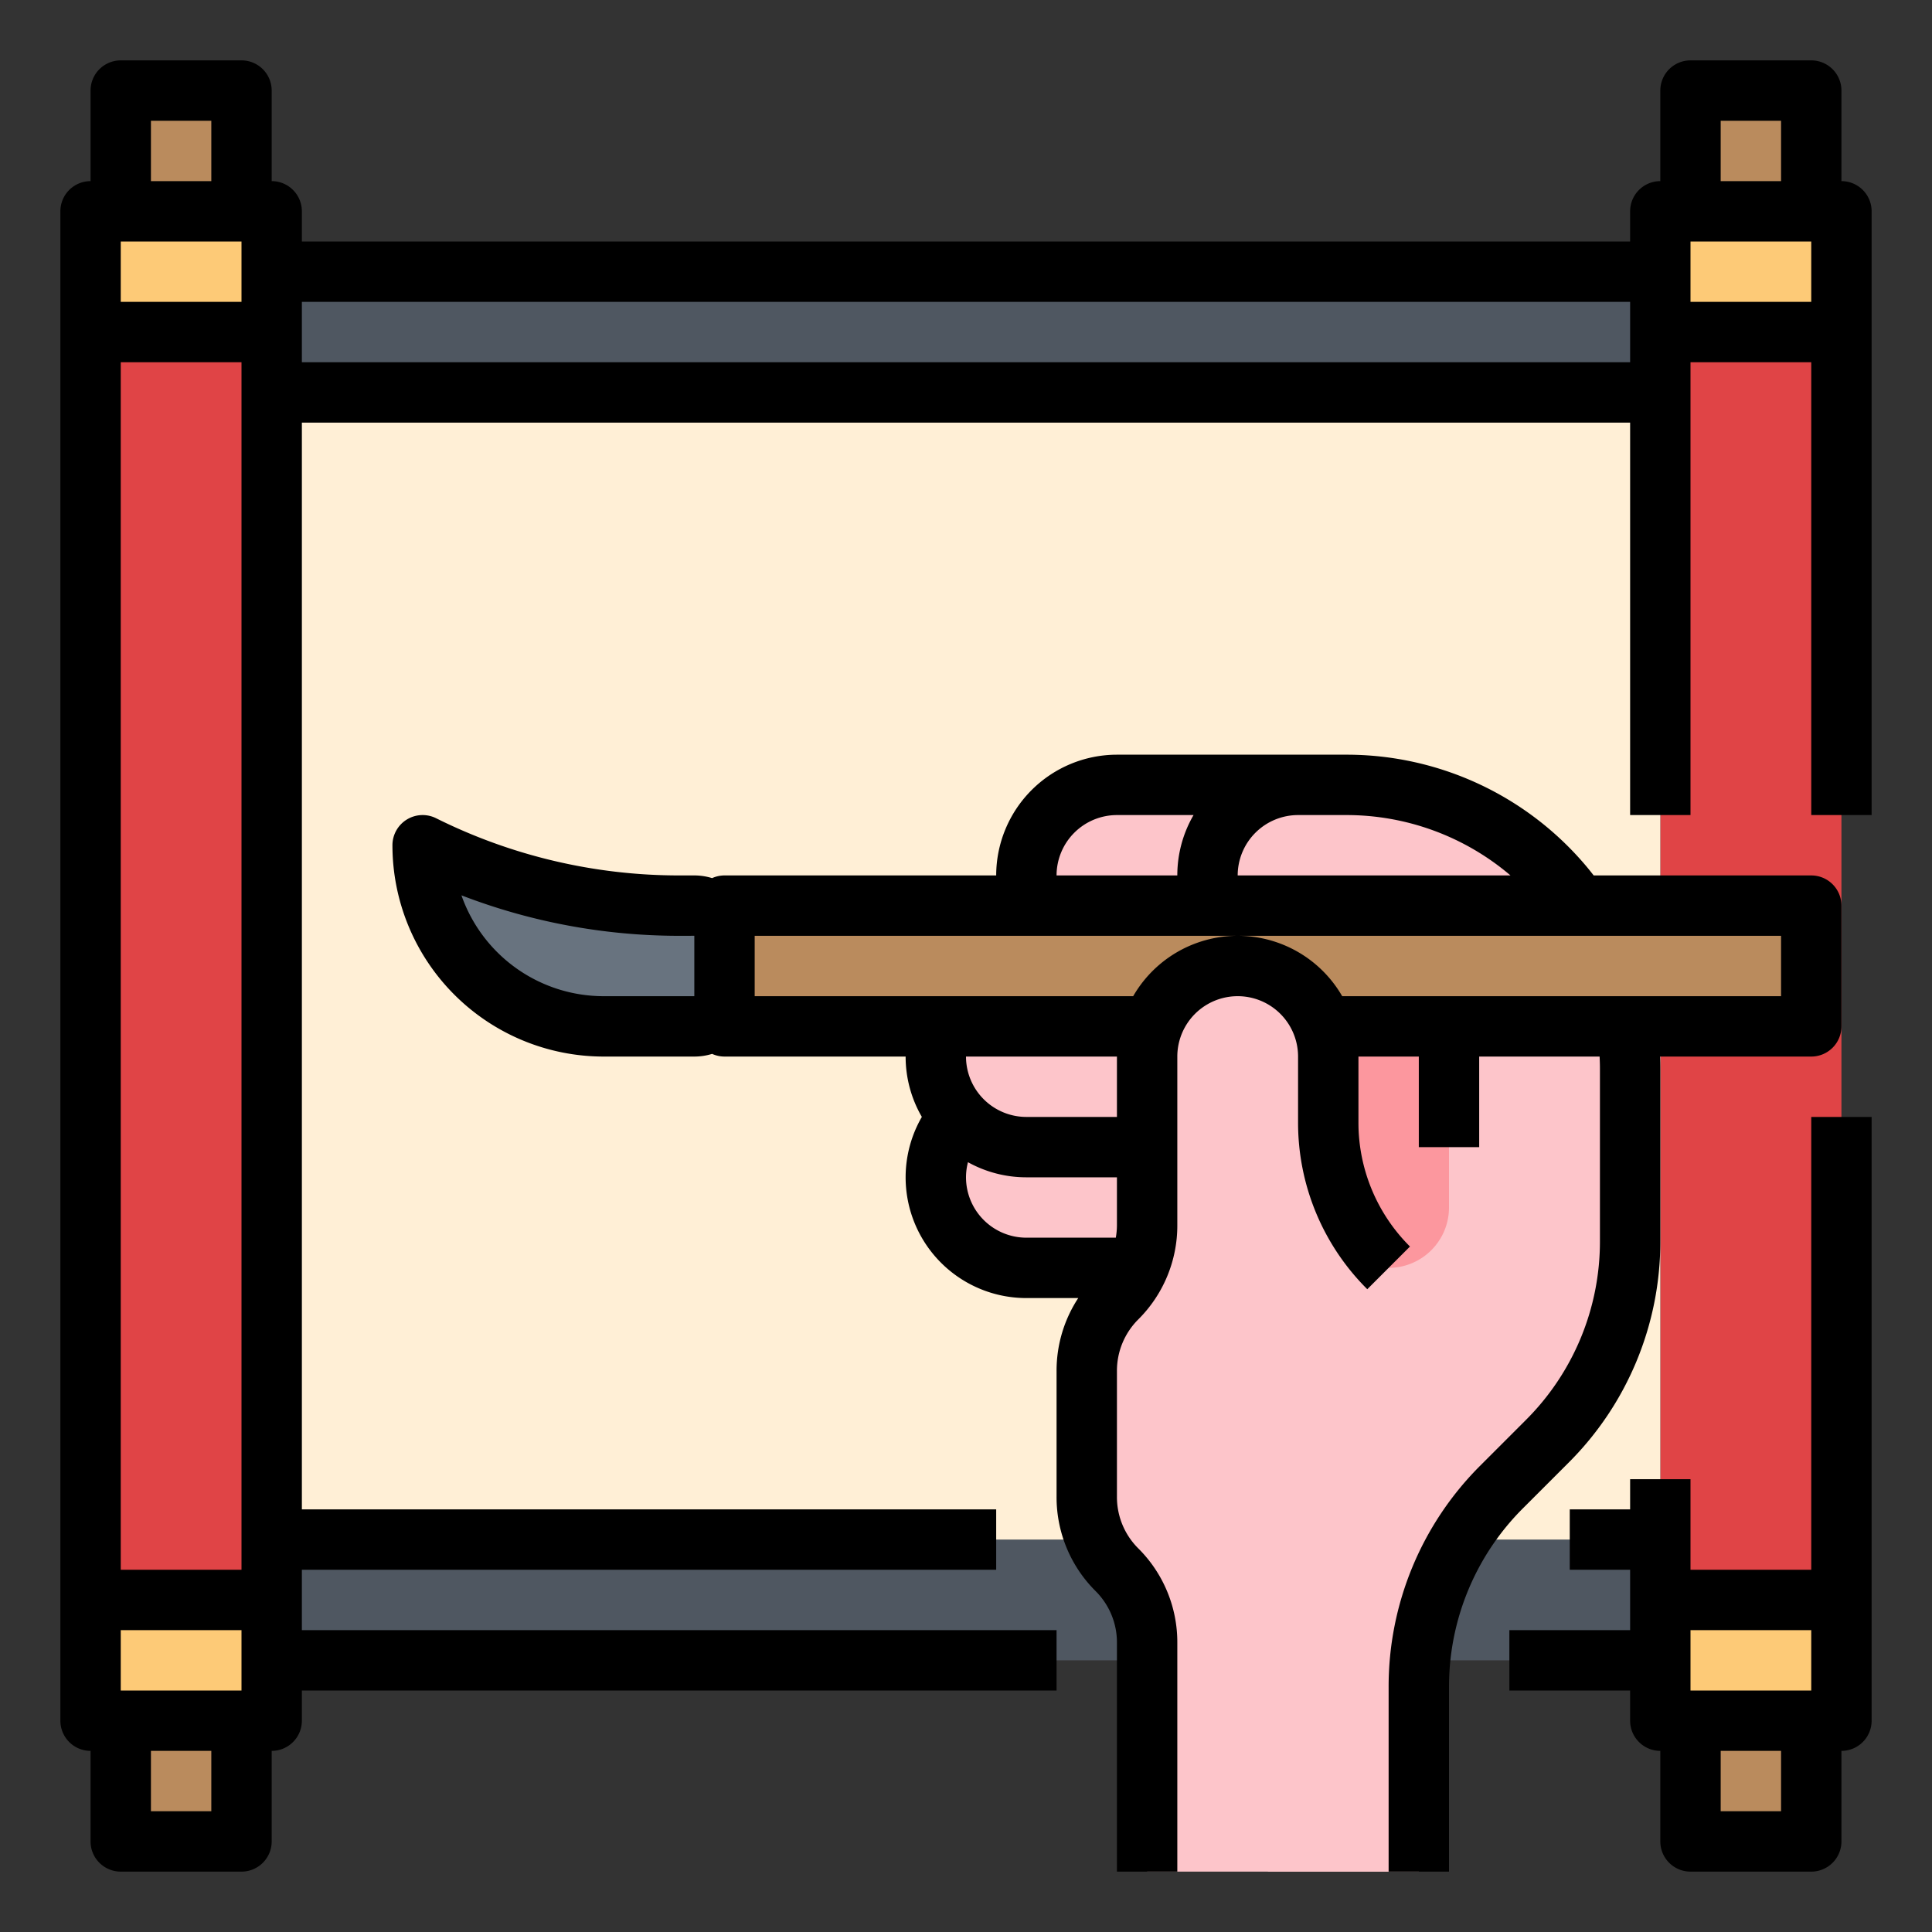 <svg height="512" viewBox="0 0 512 512" width="512" xmlns="http://www.w3.org/2000/svg"><rect x="0" y="0" width="512" height="512" fill="#333333" stroke="none"/><g id="Fill_out_line" data-name="Fill out line"><path d="m72 72h368v368h-368z" fill="#4f5761"/><path d="m24 56h48v400h-48z" fill="#e04446"/><path d="m32 24h32v32h-32z" fill="#ba8b5d"/><path d="m32 456h32v32h-32z" fill="#ba8b5d" transform="matrix(-1 0 0 -1 96 944)"/><path d="m440 56h48v400h-48z" fill="#e04446"/><path d="m448 24h32v32h-32z" fill="#ba8b5d"/><path d="m448 456h32v32h-32z" fill="#ba8b5d" transform="matrix(-1 0 0 -1 928 944)"/><path d="m72 104h368v304h-368z" fill="#ffefd6"/><path d="m440 56h48v32h-48z" fill="#fdca77"/><path d="m440 424h48v32h-48z" fill="#fdca77"/><path d="m24 56h48v32h-48z" fill="#fdca77"/><path d="m24 424h48v32h-48z" fill="#fdca77"/><g fill="#fdc5ca"><path d="m376 496v-40.402a95.598 95.598 0 0 1 28-67.598 95.598 95.598 0 0 0 28-67.598v-48.402l-40-16h-56v240z"/><path d="m344 208v48h-48a24 24 0 0 1 0-48z"/><path d="m320 288v48h-48a23.98 23.98 0 0 1 -20.77-36 24.309 24.309 0 0 1 2.89-3.99 23.884 23.884 0 0 1 17.88-8.01z"/><path d="m320 256v48h-48a23.962 23.962 0 0 1 -16.97-7.03c-.31-.31-.61-.63-.91-.96a24 24 0 0 1 17.88-40.01z"/><path d="m432 304v-20.759a75.241 75.241 0 0 0 -17.439-48.168 75.241 75.241 0 0 0 -57.802-27.073h-12.759a24 24 0 0 0 -24 24 24 24 0 0 0 24 24h12.686a27.314 27.314 0 0 1 19.314 8 27.314 27.314 0 0 1 8 19.314v20.686z"/></g><path d="m384 320v-48h-40v64h24a16 16 0 0 0 16-16z" fill="#fc979e"/><path d="m368 336h-58.46c.14-.28.26-.57.38-.86a27.287 27.287 0 0 0 2.08-10.45v-44.69a24 24 0 0 1 48 0v17.37c0 14.49-2.24 28.39 8 38.63z" fill="#ec808b"/><path d="m192 240h288v32h-288z" fill="#ba8b5d"/><path d="m358.62 272h-45.24a23.988 23.988 0 0 1 45.24 0z" fill="#9f764a"/><path d="m160 272h16a16 16 0 0 0 16-16v-3.777a12.223 12.223 0 0 0 -12.223-12.223 151.554 151.554 0 0 1 -67.777-16 48 48 0 0 0 19.2 38.4 48 48 0 0 0 28.8 9.6z" fill="#68737f"/><path d="m304 496v-60.686a27.314 27.314 0 0 0 -8-19.314 27.314 27.314 0 0 1 -8-19.314v-33.373a27.314 27.314 0 0 1 8-19.314 27.314 27.314 0 0 0 8-19.314v-44.686a24 24 0 0 1 24-24 24 24 0 0 1 24 24v17.373a54.627 54.627 0 0 0 16 38.627v160z" fill="#fdc5ca"/><path d="m480 416h-32v-24h-16v8h-16v16h16v16h-32v16h32v8a8 8 0 0 0 8 8v24a8 8 0 0 0 8 8h32a8 8 0 0 0 8-8v-24a8 8 0 0 0 8-8v-160h-16zm0 16v16h-32v-16zm-8 48h-16v-16h16z"/><path d="m488 48v-24a8 8 0 0 0 -8-8h-32a8 8 0 0 0 -8 8v24a8 8 0 0 0 -8 8v8h-352v-8a8 8 0 0 0 -8-8v-24a8 8 0 0 0 -8-8h-32a8 8 0 0 0 -8 8v24a8 8 0 0 0 -8 8v400a8 8 0 0 0 8 8v24a8 8 0 0 0 8 8h32a8 8 0 0 0 8-8v-24a8 8 0 0 0 8-8v-8h200v-16h-200v-16h184v-16h-184v-288h352v104h16v-120h32v120h16v-160a8 8 0 0 0 -8-8zm-32-16h16v16h-16zm-424 416v-16h32v16zm0-32v-320h32v320zm32-352v16h-32v-16zm-24-32h16v16h-16zm16 448h-16v-16h16zm24-384v-16h352v16zm368-16v-16h32v16z"/><path d="m415.619 387.694a82.697 82.697 0 0 0 24.381-58.86v-45.593q0-1.618-.066-3.241h40.066a8 8 0 0 0 8-8v-32a8 8 0 0 0 -8-8h-57.657c-.539-.69-1.079-1.38-1.636-2.049a83.019 83.019 0 0 0 -63.947-29.951h-60.759a32.036 32.036 0 0 0 -32 32h-72a7.958 7.958 0 0 0 -3.285.711 15.942 15.942 0 0 0 -4.715-.711h-4.223a144.288 144.288 0 0 1 -64.199-15.155 8 8 0 0 0 -11.578 7.155 56.001 56.001 0 0 0 56 56h24a15.942 15.942 0 0 0 4.715-.711 7.958 7.958 0 0 0 3.285.711h48a31.793 31.793 0 0 0 4.299 15.99 31.992 31.992 0 0 0 27.701 48.01h13.744a35.064 35.064 0 0 0 -5.744 19.313v33.373a35.082 35.082 0 0 0 10.343 24.97 19.187 19.187 0 0 1 5.657 13.657v60.687h16v-60.687a35.082 35.082 0 0 0 -10.343-24.97 19.187 19.187 0 0 1 -5.657-13.657v-33.373a19.187 19.187 0 0 1 5.657-13.657 35.082 35.082 0 0 0 10.343-24.97v-44.687a16 16 0 0 1 32 0v17.373a62.215 62.215 0 0 0 18.343 44.284l11.313-11.313a46.323 46.323 0 0 1 -13.657-32.971v-17.373h16v24h16v-24h31.912c.052 1.081.088 2.163.088 3.241v45.593a66.801 66.801 0 0 1 -19.694 47.547l-11.925 11.925a82.697 82.697 0 0 0 -24.381 58.86v48.834h16v-48.834a66.801 66.801 0 0 1 19.694-47.547zm-58.86-171.694a67.029 67.029 0 0 1 43.537 16h-72.296a16.018 16.018 0 0 1 16-16zm-60.759 0h20.305a31.794 31.794 0 0 0 -4.305 16h-32a16.018 16.018 0 0 1 16-16zm-136 48a39.947 39.947 0 0 1 -37.714-26.728 160.475 160.475 0 0 0 57.491 10.728l4.223-.01 0.0.01v16zm136 16v16h-24a16.018 16.018 0 0 1 -16-16zm-40 32a16.01 16.01 0 0 1 .52-4.006 31.797 31.797 0 0 0 15.48 4.006h24v12.687a19.508 19.508 0 0 1 -.299 3.313h-23.701a16.018 16.018 0 0 1 -16-16zm99.695-48a31.969 31.969 0 0 0 -55.39 0h-100.305v-16h272v16z"/></g></svg>